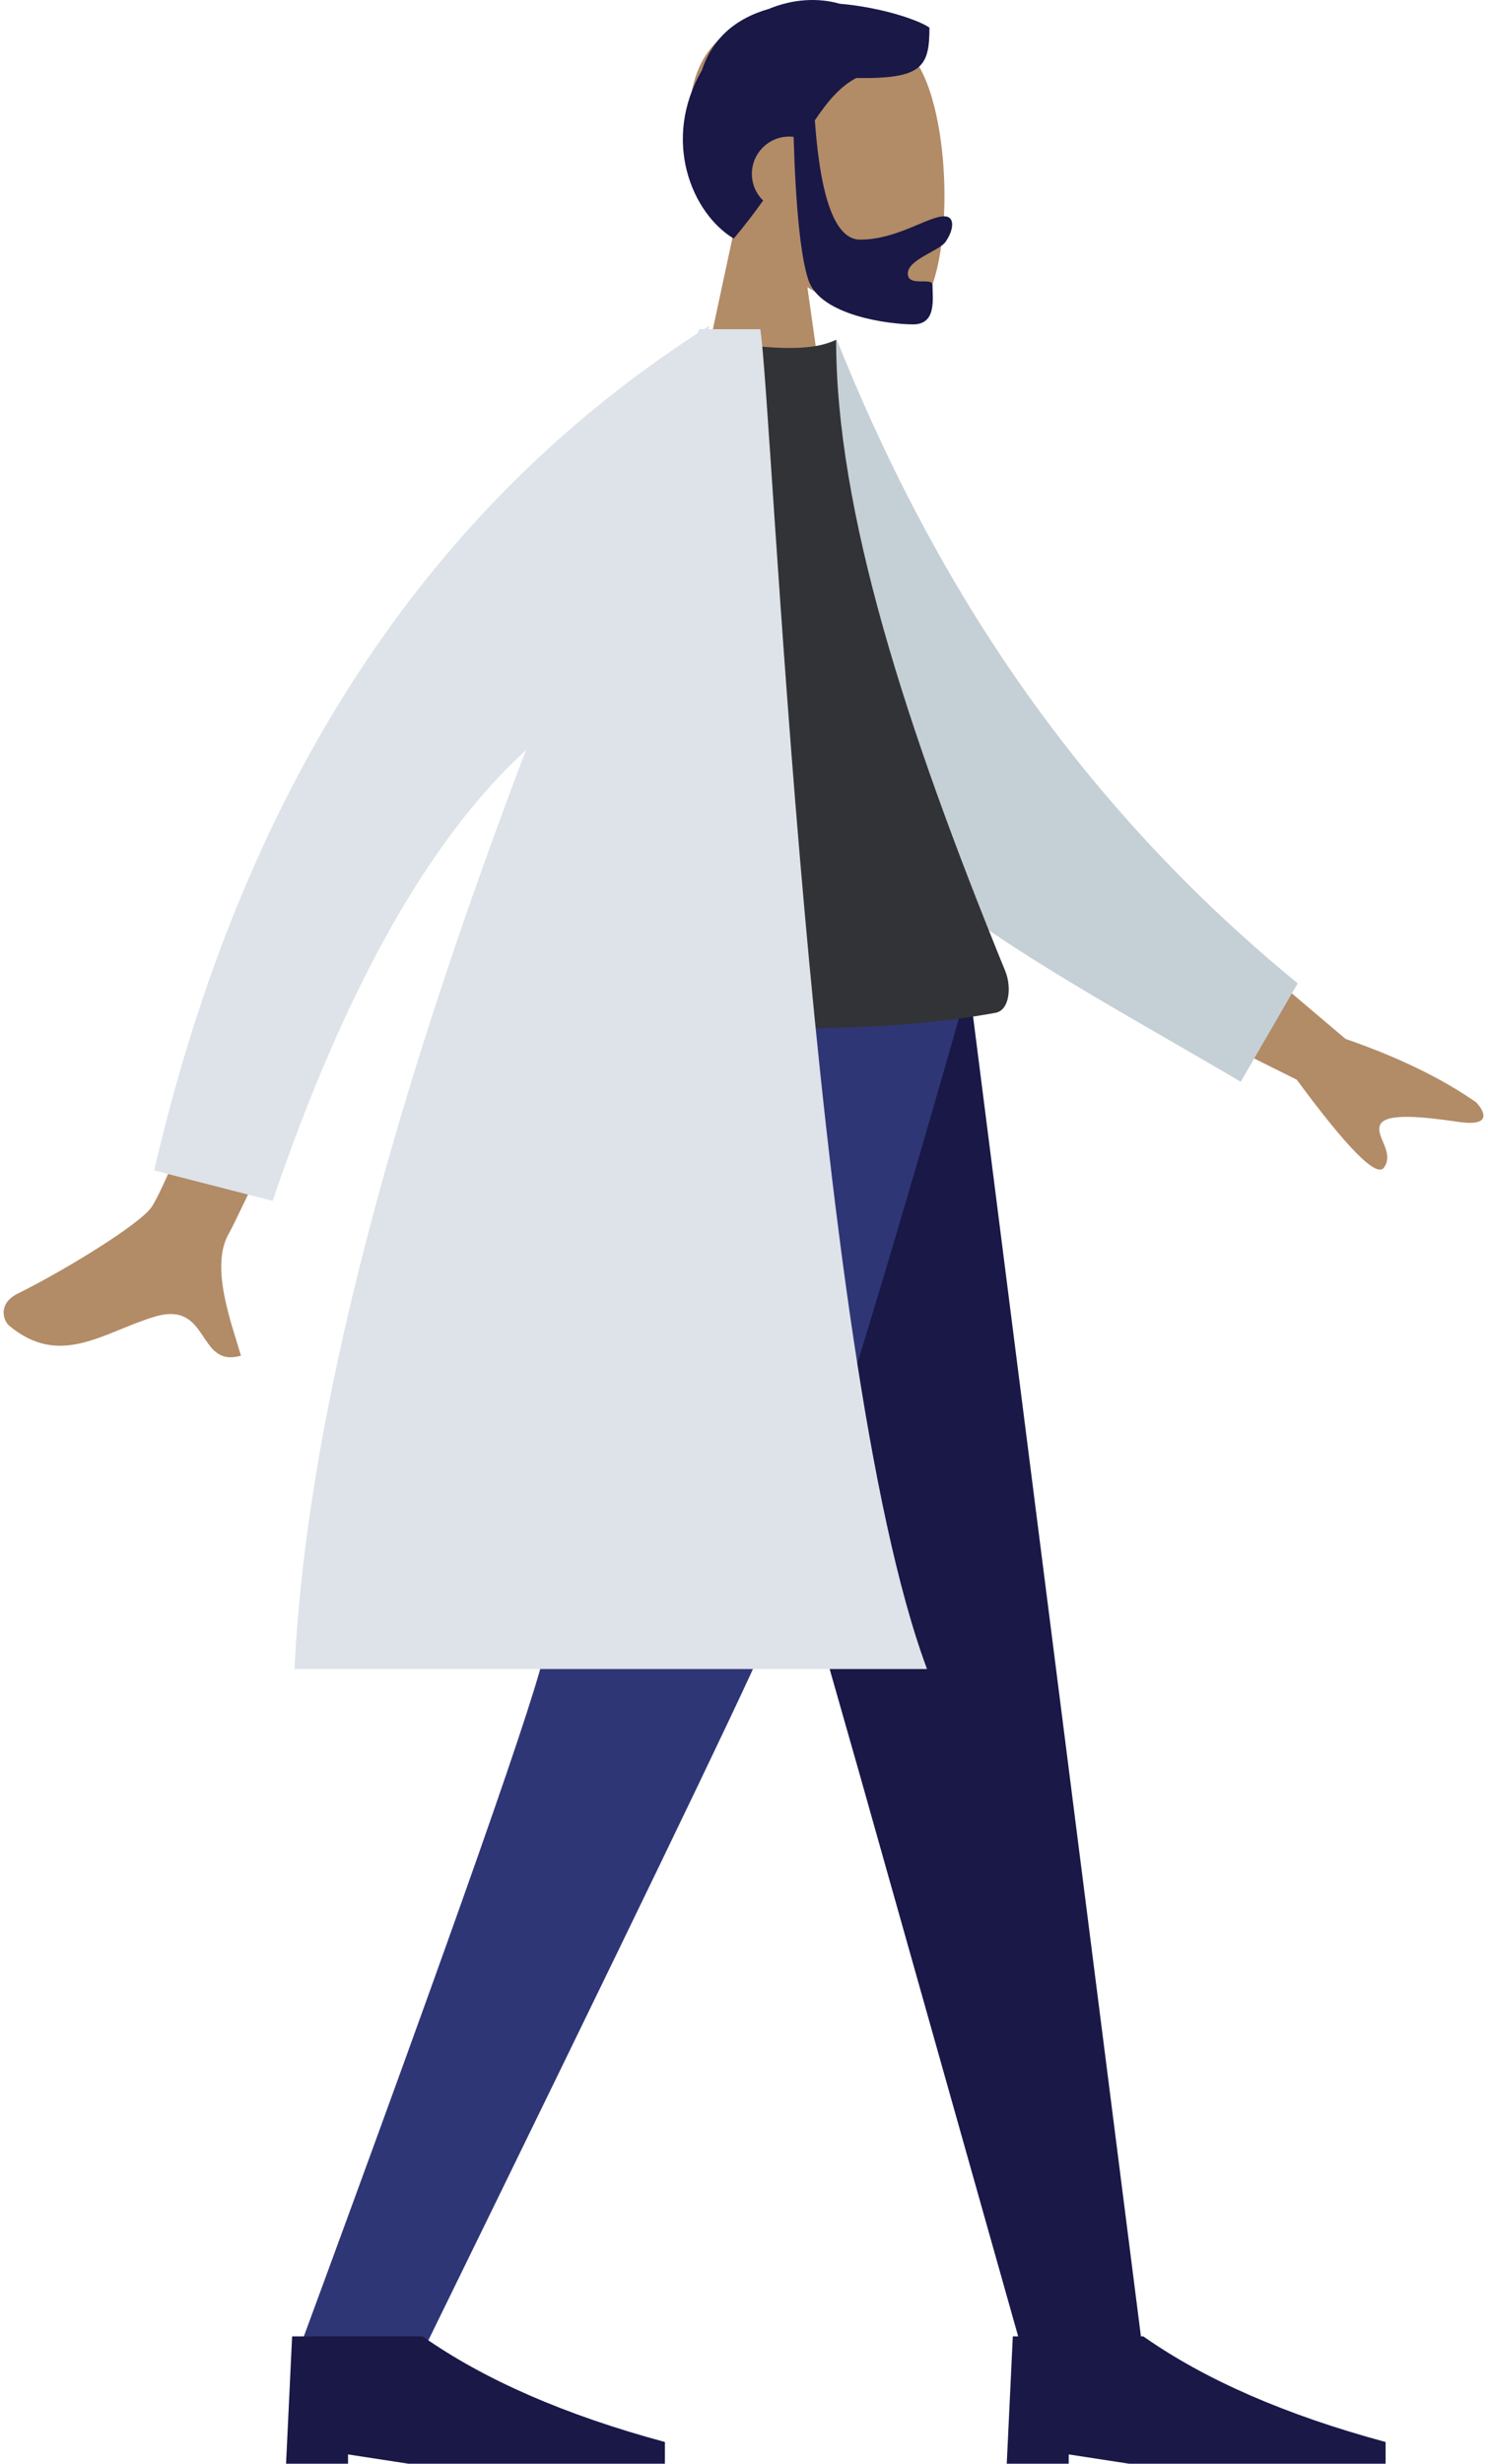 <svg width="148" height="245" viewBox="0 0 148 245" fill="none" xmlns="http://www.w3.org/2000/svg">
<path fill-rule="evenodd" clip-rule="evenodd" d="M73.092 22.537C70.244 19.194 68.317 15.098 68.639 10.509C69.567 -2.716 87.976 0.193 91.557 6.868C95.137 13.542 94.712 30.473 90.084 31.666C88.238 32.142 84.307 30.976 80.305 28.564L82.817 46.334H67.986L73.092 22.537Z" fill="#B28B67"/>
<path fill-rule="evenodd" clip-rule="evenodd" d="M81.046 11.969C81.614 19.877 83.116 23.831 85.552 23.831C89.205 23.831 92.305 21.511 93.909 21.511C95.077 21.511 94.816 22.974 94.042 24.058C93.403 24.953 90.29 25.815 90.29 27.202C90.29 28.589 92.749 27.516 92.749 28.339C92.749 29.699 93.181 32.258 90.82 32.258C88.43 32.258 81.578 31.387 80.403 27.84C79.645 25.55 79.155 20.807 78.933 13.609C78.788 13.591 78.641 13.582 78.491 13.582C76.443 13.582 74.783 15.242 74.783 17.29C74.783 18.33 75.211 19.269 75.9 19.943C75.042 21.154 74.081 22.419 72.979 23.724C68.84 21.241 65.769 13.971 69.815 6.988C70.934 3.567 73.466 1.74 76.456 0.891C78.879 -0.122 81.394 -0.236 83.516 0.371C87.677 0.728 91.393 1.997 92.446 2.751C92.446 6.69 91.683 7.859 85.163 7.756C83.561 8.602 82.329 10.059 81.046 11.969Z" fill="#191847"/>
<path fill-rule="evenodd" clip-rule="evenodd" d="M63.042 97.623L85.446 176.243L101.792 234.189H113.714L96.344 97.623H63.042Z" fill="#191847"/>
<path fill-rule="evenodd" clip-rule="evenodd" d="M57.051 97.623C56.533 138.145 54.766 160.246 54.221 163.928C53.678 167.609 45.451 191.03 29.541 234.189H41.892C62.146 192.785 73.452 169.365 75.811 163.928C78.169 158.491 85.448 136.389 96.411 97.623H57.051Z" fill="#2F3676"/>
<path fill-rule="evenodd" clip-rule="evenodd" d="M28.437 245.313L29.055 232.336H42.032C48.185 236.661 56.219 240.163 66.132 242.841V245.313H42.65L34.617 244.077V245.313H28.437Z" fill="#191847"/>
<path fill-rule="evenodd" clip-rule="evenodd" d="M100.119 245.313L100.737 232.336H113.714C119.867 236.661 127.9 240.163 137.814 242.841V245.313H114.332L106.298 244.077V245.313H100.119Z" fill="#191847"/>
<path fill-rule="evenodd" clip-rule="evenodd" d="M115.172 87.495L133.825 103.31C139.058 105.122 143.388 107.224 146.817 109.616C147.608 110.445 148.52 112.076 145.034 111.561C141.547 111.047 137.857 110.662 137.29 111.824C136.722 112.986 138.744 114.564 137.653 116.109C136.926 117.139 134.035 114.227 128.981 107.373L110.073 97.936L115.172 87.495ZM30.703 80.652L41.648 82.242C29.9 107.732 23.602 121.212 22.753 122.683C20.844 125.993 23.089 131.759 23.967 134.811C19.531 136.092 20.948 129.238 15.339 130.948C10.219 132.508 5.995 136.045 0.924 131.839C0.301 131.322 -0.224 129.631 1.757 128.646C6.693 126.192 13.941 121.7 15.068 120.045C16.604 117.788 21.816 104.657 30.703 80.652Z" fill="#B28B67"/>
<path fill-rule="evenodd" clip-rule="evenodd" d="M76.449 36.034L83.231 33.791C92.43 56.773 106.151 79.008 129.074 97.79L123.406 107.57C103.259 95.703 84.188 86.483 76.449 68.675C73.851 62.699 76.237 43.18 76.449 36.034Z" fill="#C5CFD6"/>
<path fill-rule="evenodd" clip-rule="evenodd" d="M53.155 100.713C72.582 102.773 87.874 102.773 99.029 100.713C100.411 100.458 100.629 98.144 99.988 96.573C90.007 72.117 83.163 50.778 83.163 33.791C81.332 34.714 78.126 34.853 73.547 34.206C61.242 51.712 55.585 71.797 53.155 100.713Z" fill="#323337"/>
<path fill-rule="evenodd" clip-rule="evenodd" d="M70.488 32.739H75.617C76.811 39.762 80.577 134.862 92.204 165.972H29.293C30.657 137.473 41.416 103.239 52.315 74.591C42.678 83.41 34.278 98.353 27.116 119.42L15.332 116.395C24.094 78.641 42.108 50.891 69.374 33.146C69.433 33.01 69.492 32.874 69.55 32.739H70.004C70.171 32.632 70.338 32.525 70.506 32.419L70.488 32.739Z" fill="#DDE3E9"/>
</svg>
